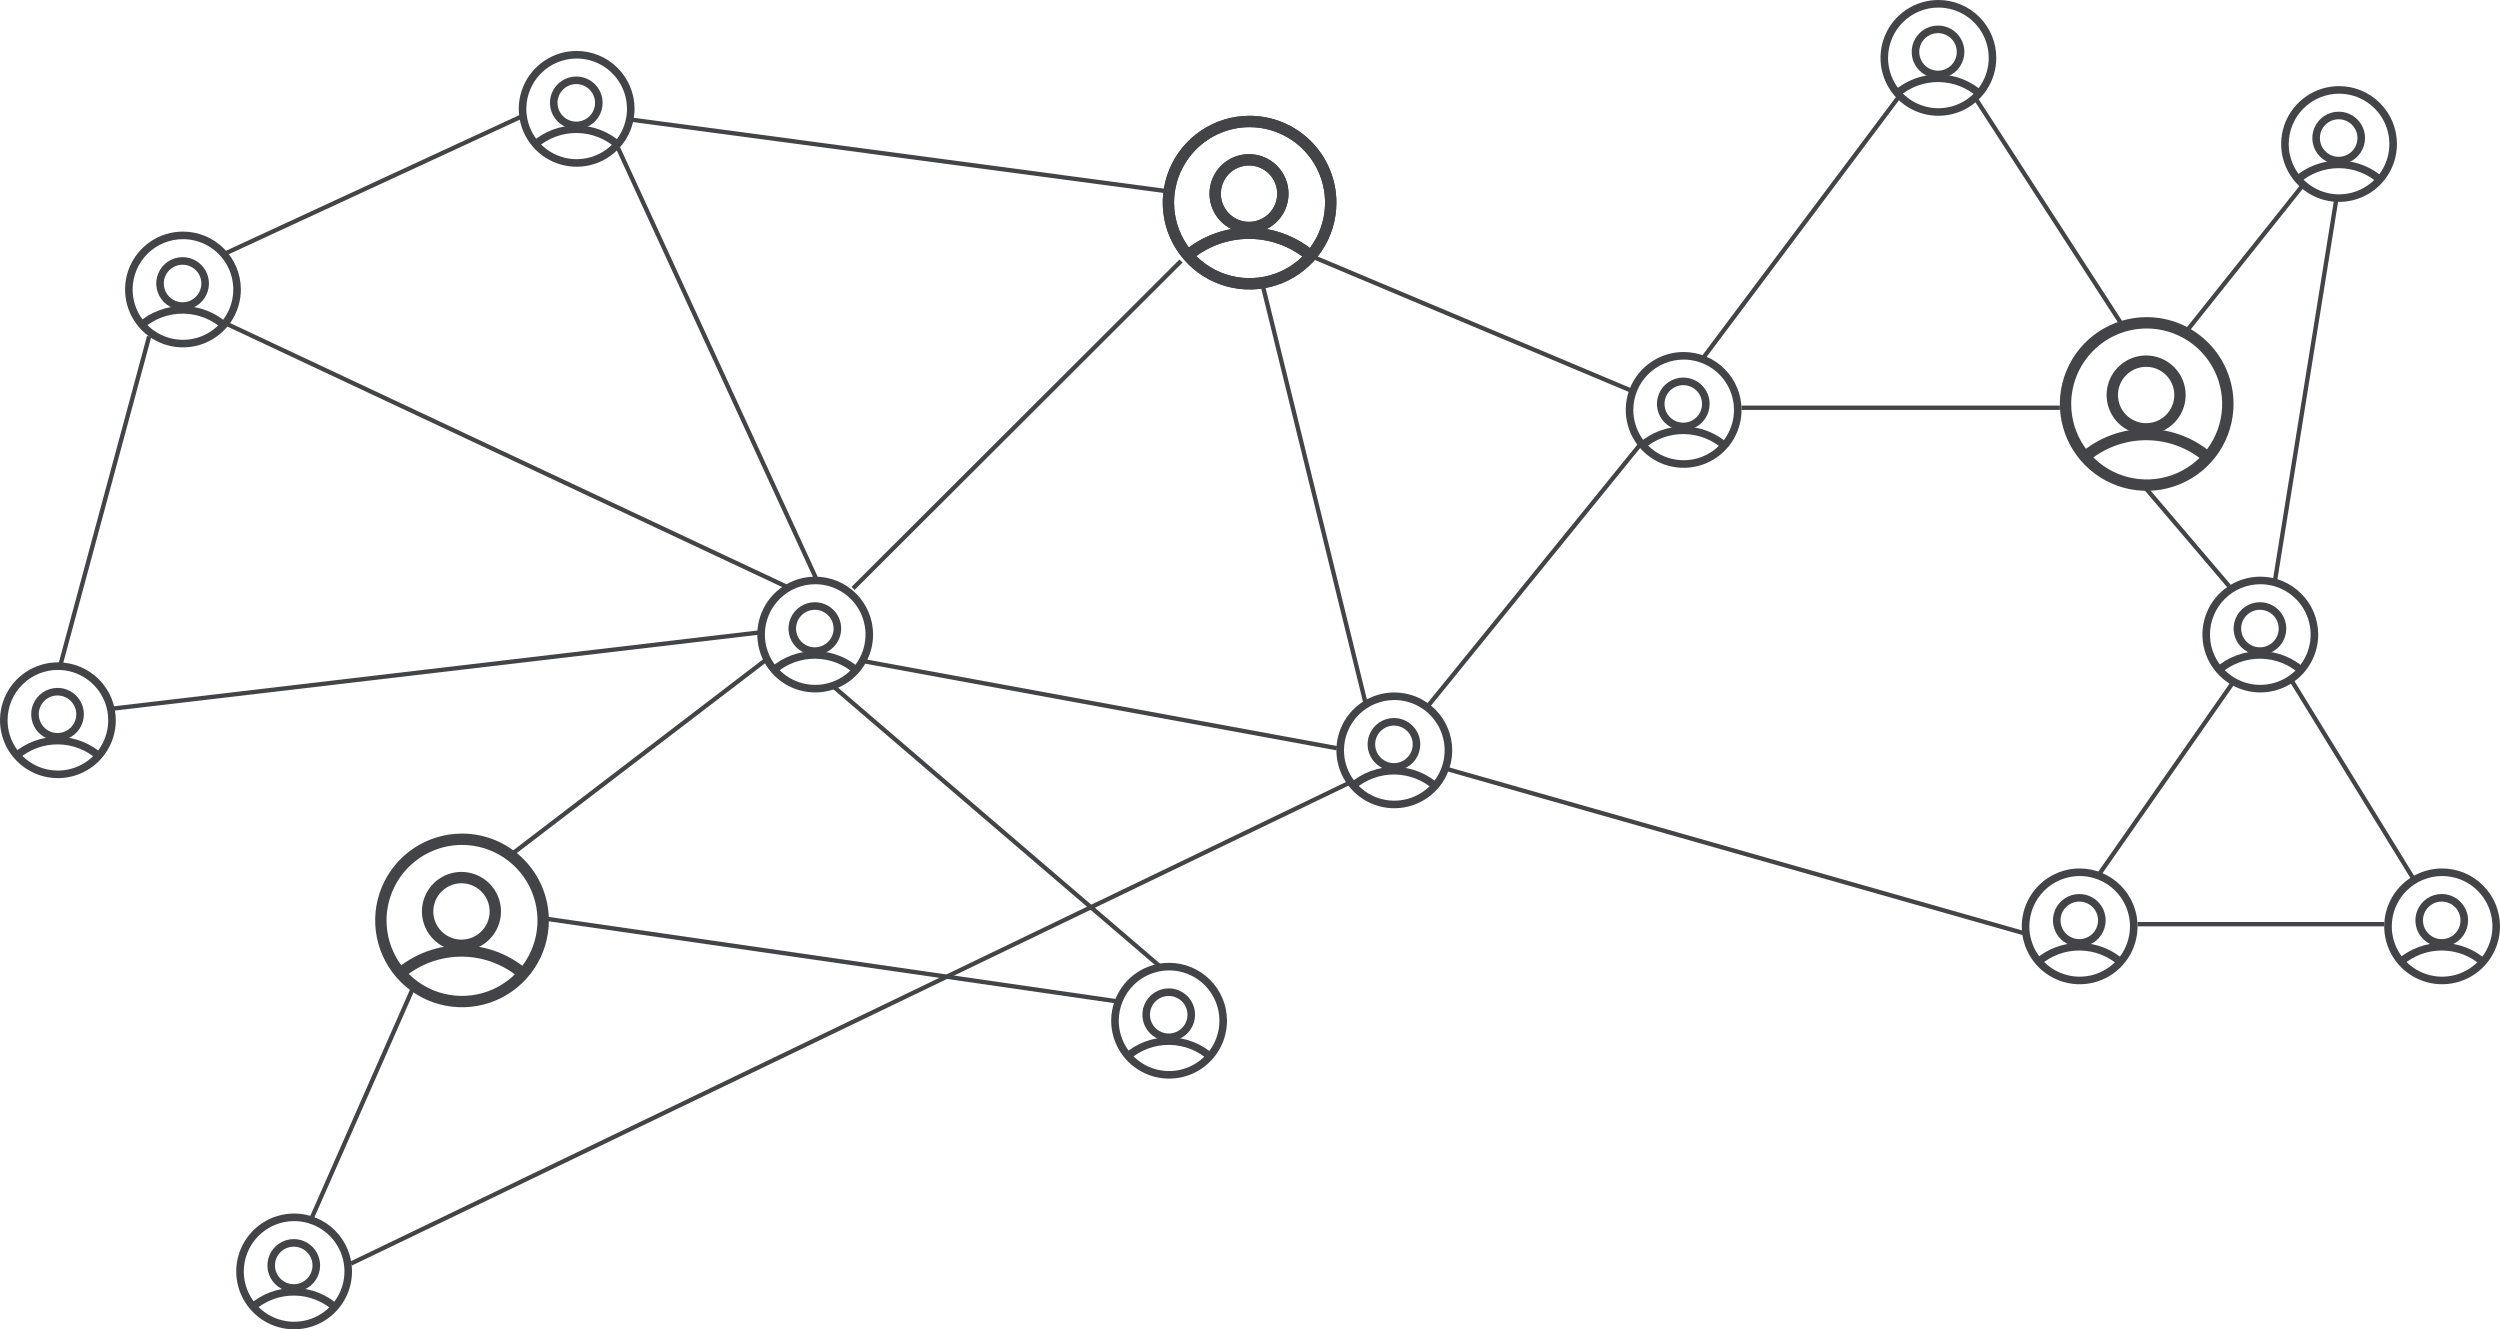 <svg width="17272" height="9184" viewBox="0 0 17272 9184" fill="none" xmlns="http://www.w3.org/2000/svg">
<path d="M9047.94 1813.99C8935.77 1710.48 8789.23 1652.19 8636.61 1650.36C8483.99 1648.52 8336.1 1703.28 8221.48 1804.07L8169.61 1745.22C8298.77 1631.61 8465.44 1569.86 8637.44 1571.89C8809.45 1573.92 8974.61 1639.58 9101.06 1756.2L9047.94 1813.99Z" fill="#424447"/>
<path d="M8629.16 1143.37C8667.64 1143.37 8705.27 1154.79 8737.27 1176.17C8769.27 1197.55 8794.21 1227.94 8808.94 1263.5C8823.67 1299.06 8827.52 1338.19 8820.02 1375.94C8812.51 1413.68 8793.97 1448.36 8766.76 1475.57C8739.54 1502.79 8704.87 1521.32 8667.12 1528.83C8629.37 1536.34 8590.25 1532.49 8554.69 1517.76C8519.13 1503.03 8488.74 1478.09 8467.35 1446.08C8445.97 1414.08 8434.56 1376.46 8434.56 1337.97C8434.62 1286.38 8455.14 1236.92 8491.62 1200.44C8528.1 1163.96 8577.56 1143.43 8629.16 1143.37ZM8629.16 1064.91C8575.15 1064.91 8522.35 1080.92 8477.45 1110.93C8432.54 1140.93 8397.54 1183.58 8376.88 1233.47C8356.21 1283.37 8350.8 1338.27 8361.34 1391.24C8371.87 1444.21 8397.88 1492.87 8436.07 1531.06C8474.26 1569.25 8522.92 1595.25 8575.88 1605.79C8628.85 1616.33 8683.76 1610.92 8733.66 1590.25C8783.55 1569.58 8826.2 1534.58 8856.2 1489.68C8886.21 1444.77 8902.22 1391.98 8902.22 1337.97C8902.22 1265.55 8873.45 1196.09 8822.24 1144.88C8771.03 1093.67 8701.58 1064.91 8629.16 1064.91Z" fill="#424447"/>
<path d="M8633 878.467C8736.15 878.467 8836.98 909.055 8922.75 966.362C9008.51 1023.67 9075.36 1105.12 9114.83 1200.42C9154.31 1295.72 9164.63 1400.58 9144.51 1501.75C9124.39 1602.91 9074.72 1695.84 9001.78 1768.78C8928.84 1841.72 8835.91 1891.39 8734.75 1911.51C8633.58 1931.63 8528.72 1921.31 8433.42 1881.83C8338.12 1842.36 8256.67 1775.51 8199.36 1689.75C8142.05 1603.98 8111.47 1503.15 8111.47 1400C8111.62 1261.73 8166.62 1129.17 8264.39 1031.39C8362.17 933.621 8494.73 878.623 8633 878.467ZM8633 800C8514.33 800 8398.33 835.19 8299.66 901.119C8200.99 967.047 8124.08 1060.75 8078.67 1170.39C8033.26 1280.03 8021.38 1400.67 8044.53 1517.05C8067.68 1633.44 8124.82 1740.35 8208.74 1824.26C8292.65 1908.18 8399.56 1965.32 8515.95 1988.47C8632.34 2011.62 8752.97 1999.74 8862.61 1954.33C8972.25 1908.91 9065.95 1832.01 9131.88 1733.34C9197.81 1634.67 9233 1518.67 9233 1400C9233 1240.87 9169.79 1088.26 9057.27 975.736C8944.74 863.214 8792.13 800 8633 800Z" fill="#424447"/>
<path d="M9047.94 1813.99C8935.77 1710.48 8789.23 1652.19 8636.61 1650.36C8483.99 1648.52 8336.1 1703.28 8221.48 1804.07L8169.61 1745.22C8298.77 1631.61 8465.44 1569.86 8637.44 1571.89C8809.45 1573.92 8974.61 1639.58 9101.06 1756.2L9047.94 1813.99Z" fill="#424447"/>
<path d="M8629.16 1143.37C8667.64 1143.37 8705.27 1154.79 8737.27 1176.17C8769.27 1197.55 8794.21 1227.94 8808.94 1263.5C8823.67 1299.06 8827.52 1338.19 8820.02 1375.94C8812.51 1413.68 8793.97 1448.36 8766.76 1475.57C8739.54 1502.79 8704.87 1521.32 8667.12 1528.83C8629.37 1536.34 8590.25 1532.49 8554.69 1517.76C8519.13 1503.03 8488.74 1478.09 8467.35 1446.08C8445.97 1414.08 8434.56 1376.46 8434.56 1337.97C8434.62 1286.38 8455.14 1236.92 8491.62 1200.44C8528.1 1163.96 8577.56 1143.43 8629.16 1143.37ZM8629.16 1064.91C8575.15 1064.91 8522.35 1080.92 8477.45 1110.93C8432.54 1140.93 8397.54 1183.58 8376.88 1233.47C8356.21 1283.37 8350.8 1338.27 8361.34 1391.24C8371.87 1444.21 8397.88 1492.87 8436.07 1531.06C8474.26 1569.25 8522.92 1595.25 8575.88 1605.79C8628.85 1616.33 8683.76 1610.92 8733.66 1590.25C8783.55 1569.58 8826.2 1534.58 8856.2 1489.68C8886.21 1444.77 8902.22 1391.98 8902.22 1337.97C8902.22 1265.55 8873.45 1196.09 8822.24 1144.88C8771.03 1093.67 8701.58 1064.91 8629.16 1064.91Z" fill="#424447"/>
<path d="M8633 878.467C8736.15 878.467 8836.98 909.055 8922.75 966.362C9008.51 1023.67 9075.36 1105.12 9114.83 1200.42C9154.31 1295.72 9164.63 1400.58 9144.51 1501.75C9124.39 1602.91 9074.72 1695.84 9001.78 1768.78C8928.84 1841.72 8835.91 1891.39 8734.75 1911.51C8633.58 1931.63 8528.72 1921.31 8433.42 1881.83C8338.12 1842.36 8256.67 1775.51 8199.36 1689.75C8142.05 1603.98 8111.47 1503.15 8111.47 1400C8111.62 1261.73 8166.62 1129.17 8264.39 1031.39C8362.17 933.621 8494.73 878.623 8633 878.467ZM8633 800C8514.33 800 8398.33 835.19 8299.66 901.119C8200.99 967.047 8124.08 1060.75 8078.67 1170.39C8033.26 1280.03 8021.38 1400.67 8044.53 1517.05C8067.68 1633.44 8124.82 1740.35 8208.74 1824.26C8292.65 1908.18 8399.56 1965.32 8515.95 1988.47C8632.34 2011.62 8752.97 1999.74 8862.61 1954.33C8972.25 1908.91 9065.95 1832.01 9131.88 1733.34C9197.81 1634.67 9233 1518.67 9233 1400C9233 1240.87 9169.79 1088.26 9057.27 975.736C8944.74 863.214 8792.13 800 8633 800Z" fill="#424447"/>
<path d="M9909.62 5460C9834.84 5390.99 9737.15 5352.13 9635.41 5350.9C9533.66 5349.68 9435.07 5386.19 9358.65 5453.38L9324.07 5414.14C9410.18 5338.41 9521.29 5297.24 9635.96 5298.59C9750.63 5299.95 9860.74 5343.72 9945.04 5421.47L9909.62 5460Z" fill="#424447"/>
<path d="M9630.44 5012.92C9656.1 5012.92 9681.18 5020.52 9702.51 5034.78C9723.85 5049.03 9740.48 5069.3 9750.29 5093C9760.11 5116.71 9762.68 5142.79 9757.68 5167.96C9752.67 5193.12 9740.32 5216.24 9722.17 5234.38C9704.03 5252.53 9680.91 5264.88 9655.75 5269.89C9630.58 5274.89 9604.5 5272.32 9580.79 5262.51C9557.09 5252.69 9536.82 5236.06 9522.57 5214.72C9508.31 5193.39 9500.71 5168.31 9500.71 5142.65C9500.75 5108.25 9514.43 5075.28 9538.75 5050.96C9563.07 5026.64 9596.04 5012.96 9630.44 5012.92ZM9630.44 4960.6C9594.43 4960.6 9559.24 4971.28 9529.3 4991.28C9499.36 5011.29 9476.03 5039.72 9462.25 5072.98C9448.47 5106.25 9444.87 5142.85 9451.89 5178.16C9458.92 5213.48 9476.25 5245.91 9501.71 5271.37C9527.17 5296.83 9559.61 5314.17 9594.92 5321.19C9630.24 5328.22 9666.84 5324.61 9700.1 5310.83C9733.37 5297.06 9761.8 5273.72 9781.8 5243.79C9801.8 5213.85 9812.48 5178.65 9812.48 5142.65C9812.48 5094.37 9793.3 5048.06 9759.16 5013.92C9725.02 4979.78 9678.72 4960.6 9630.44 4960.6Z" fill="#424447"/>
<path d="M9633 4836.31C9701.77 4836.31 9768.99 4856.7 9826.17 4894.91C9883.34 4933.11 9927.91 4987.41 9954.22 5050.95C9980.54 5114.48 9987.42 5184.39 9974.01 5251.83C9960.59 5319.28 9927.48 5381.23 9878.85 5429.85C9830.23 5478.48 9768.28 5511.59 9700.83 5525.01C9633.39 5538.42 9563.48 5531.54 9499.94 5505.22C9436.41 5478.91 9382.11 5434.34 9343.91 5377.17C9305.7 5319.99 9285.31 5252.77 9285.31 5184C9285.41 5091.82 9322.08 5003.44 9387.26 4938.26C9452.44 4873.08 9540.82 4836.42 9633 4836.31ZM9633 4784C9553.89 4784 9476.55 4807.46 9410.77 4851.41C9344.99 4895.37 9293.72 4957.84 9263.45 5030.93C9233.17 5104.02 9225.25 5184.44 9240.69 5262.04C9256.12 5339.63 9294.22 5410.9 9350.16 5466.84C9406.1 5522.78 9477.37 5560.88 9554.96 5576.31C9632.56 5591.75 9712.98 5583.83 9786.07 5553.55C9859.16 5523.28 9921.63 5472.01 9965.59 5406.23C10009.5 5340.45 10033 5263.11 10033 5184C10033 5077.91 9990.86 4976.17 9915.84 4901.16C9840.83 4826.14 9739.09 4784 9633 4784Z" fill="#424447"/>
<path d="M5908.62 4660C5833.84 4590.99 5736.15 4552.13 5634.41 4550.9C5532.66 4549.68 5434.07 4586.19 5357.65 4653.38L5323.07 4614.14C5409.18 4538.41 5520.29 4497.24 5634.96 4498.59C5749.63 4499.95 5859.74 4543.72 5944.04 4621.47L5908.62 4660Z" fill="#424447"/>
<path d="M5629.44 4212.92C5655.1 4212.92 5680.18 4220.52 5701.51 4234.78C5722.85 4249.03 5739.48 4269.3 5749.29 4293C5759.11 4316.71 5761.68 4342.79 5756.68 4367.96C5751.67 4393.12 5739.32 4416.24 5721.17 4434.38C5703.03 4452.53 5679.91 4464.88 5654.75 4469.89C5629.58 4474.89 5603.5 4472.32 5579.79 4462.51C5556.09 4452.69 5535.82 4436.06 5521.57 4414.72C5507.31 4393.39 5499.71 4368.31 5499.71 4342.65C5499.75 4308.25 5513.43 4275.28 5537.75 4250.96C5562.07 4226.64 5595.04 4212.96 5629.44 4212.92ZM5629.44 4160.6C5593.43 4160.6 5558.24 4171.28 5528.3 4191.28C5498.36 4211.29 5475.03 4239.72 5461.25 4272.98C5447.47 4306.25 5443.87 4342.85 5450.89 4378.16C5457.92 4413.48 5475.25 4445.91 5500.71 4471.37C5526.17 4496.83 5558.61 4514.17 5593.92 4521.19C5629.24 4528.22 5665.84 4524.61 5699.1 4510.83C5732.37 4497.06 5760.8 4473.72 5780.8 4443.79C5800.8 4413.85 5811.48 4378.65 5811.48 4342.65C5811.48 4294.37 5792.3 4248.06 5758.16 4213.92C5724.02 4179.78 5677.72 4160.6 5629.44 4160.6Z" fill="#424447"/>
<path d="M5632 4036.31C5700.77 4036.31 5767.99 4056.7 5825.17 4094.91C5882.34 4133.11 5926.91 4187.41 5953.22 4250.95C5979.54 4314.48 5986.42 4384.39 5973.01 4451.83C5959.59 4519.28 5926.48 4581.23 5877.85 4629.85C5829.23 4678.48 5767.28 4711.59 5699.83 4725.01C5632.39 4738.42 5562.48 4731.54 5498.94 4705.22C5435.41 4678.91 5381.11 4634.34 5342.91 4577.17C5304.7 4519.99 5284.31 4452.77 5284.31 4384C5284.41 4291.82 5321.08 4203.44 5386.26 4138.26C5451.44 4073.08 5539.82 4036.42 5632 4036.31ZM5632 3984C5552.89 3984 5475.55 4007.46 5409.77 4051.41C5343.99 4095.37 5292.72 4157.84 5262.45 4230.93C5232.17 4304.02 5224.25 4384.44 5239.69 4462.04C5255.12 4539.63 5293.22 4610.9 5349.16 4666.84C5405.1 4722.78 5476.37 4760.88 5553.96 4776.31C5631.56 4791.75 5711.98 4783.83 5785.07 4753.55C5858.16 4723.28 5920.63 4672.01 5964.59 4606.23C6008.54 4540.45 6032 4463.11 6032 4384C6032 4277.91 5989.86 4176.17 5914.84 4101.16C5839.83 4026.14 5738.09 3984 5632 3984Z" fill="#424447"/>
<path d="M11908.6 3108C11833.8 3038.99 11736.2 3000.13 11634.4 2998.9C11532.7 2997.68 11434.1 3034.19 11357.7 3101.38L11323.1 3062.14C11409.2 2986.41 11520.3 2945.24 11635 2946.59C11749.6 2947.95 11859.7 2991.72 11944 3069.47L11908.6 3108Z" fill="#424447"/>
<path d="M11629.4 2660.92C11655.1 2660.92 11680.2 2668.52 11701.5 2682.78C11722.8 2697.03 11739.5 2717.3 11749.3 2741C11759.1 2764.71 11761.7 2790.79 11756.7 2815.96C11751.7 2841.12 11739.3 2864.24 11721.2 2882.38C11703 2900.53 11679.9 2912.88 11654.7 2917.89C11629.6 2922.89 11603.5 2920.32 11579.8 2910.51C11556.1 2900.69 11535.8 2884.06 11521.6 2862.72C11507.3 2841.39 11499.7 2816.31 11499.7 2790.65C11499.7 2756.25 11513.4 2723.28 11537.7 2698.96C11562.1 2674.64 11595 2660.96 11629.4 2660.92ZM11629.4 2608.6C11593.4 2608.6 11558.2 2619.28 11528.3 2639.28C11498.4 2659.29 11475 2687.72 11461.3 2720.98C11447.5 2754.25 11443.9 2790.85 11450.9 2826.16C11457.9 2861.48 11475.3 2893.91 11500.7 2919.37C11526.2 2944.83 11558.6 2962.17 11593.9 2969.19C11629.2 2976.22 11665.8 2972.61 11699.1 2958.83C11732.4 2945.06 11760.8 2921.72 11780.8 2891.79C11800.8 2861.85 11811.5 2826.65 11811.5 2790.65C11811.5 2742.37 11792.3 2696.06 11758.2 2661.92C11724 2627.78 11677.7 2608.6 11629.4 2608.6Z" fill="#424447"/>
<path d="M11632 2484.31C11700.8 2484.31 11768 2504.7 11825.2 2542.91C11882.3 2581.11 11926.9 2635.41 11953.2 2698.95C11979.5 2762.48 11986.4 2832.39 11973 2899.83C11959.6 2967.28 11926.5 3029.23 11877.9 3077.85C11829.2 3126.48 11767.3 3159.59 11699.8 3173.01C11632.4 3186.42 11562.5 3179.54 11498.9 3153.22C11435.4 3126.91 11381.1 3082.34 11342.9 3025.17C11304.7 2967.99 11284.3 2900.77 11284.3 2832C11284.4 2739.82 11321.1 2651.44 11386.3 2586.26C11451.4 2521.08 11539.8 2484.42 11632 2484.31ZM11632 2432C11552.9 2432 11475.6 2455.46 11409.8 2499.41C11344 2543.37 11292.7 2605.84 11262.4 2678.93C11232.2 2752.02 11224.3 2832.44 11239.7 2910.04C11255.1 2987.63 11293.2 3058.9 11349.2 3114.84C11405.1 3170.78 11476.4 3208.88 11554 3224.31C11631.6 3239.75 11712 3231.83 11785.1 3201.55C11858.2 3171.28 11920.6 3120.01 11964.6 3054.23C12008.5 2988.45 12032 2911.11 12032 2832C12032 2725.91 11989.9 2624.17 11914.8 2549.16C11839.8 2474.14 11738.1 2432 11632 2432Z" fill="#424447"/>
<line x1="5893.4" y1="4065.38" x2="8159.4" y2="1803.38" stroke="#424447" stroke-width="30"/>
<line x1="5946.71" y1="4564.25" x2="9235.71" y2="5169.25" stroke="#424447" stroke-width="30"/>
<line x1="9848.35" y1="4898.55" x2="11332.4" y2="3070.55" stroke="#424447" stroke-width="30"/>
<line x1="9041.81" y1="1762.17" x2="11277.8" y2="2702.17" stroke="#424447" stroke-width="30"/>
<line x1="8718.56" y1="1950.41" x2="9439.56" y2="4878.41" stroke="#424447" stroke-width="30"/>
<path d="M13668.6 675.996C13593.8 606.99 13496.2 568.127 13394.4 566.905C13292.7 565.683 13194.1 602.189 13117.7 669.379L13083.1 630.145C13169.2 554.405 13280.3 513.24 13395 514.593C13509.6 515.945 13619.7 559.719 13704 637.469L13668.6 675.996Z" fill="#424447"/>
<path d="M13389.4 228.915C13415.1 228.915 13440.2 236.524 13461.5 250.779C13482.8 265.034 13499.5 285.296 13509.3 309.001C13519.1 332.707 13521.7 358.792 13516.7 383.957C13511.7 409.123 13499.3 432.239 13481.2 450.382C13463 468.526 13439.9 480.882 13414.7 485.888C13389.6 490.893 13363.5 488.324 13339.8 478.505C13316.1 468.686 13295.8 452.058 13281.6 430.723C13267.3 409.389 13259.7 384.306 13259.7 358.648C13259.7 324.253 13273.4 291.28 13297.7 266.959C13322.1 242.638 13355 228.957 13389.4 228.915ZM13389.4 176.604C13353.4 176.604 13318.2 187.28 13288.3 207.284C13258.4 227.287 13235 255.718 13221.3 288.982C13207.5 322.247 13203.9 358.85 13210.9 394.163C13217.9 429.476 13235.3 461.913 13260.7 487.372C13286.2 512.832 13318.6 530.17 13353.9 537.194C13389.2 544.218 13425.8 540.613 13459.1 526.835C13492.4 513.056 13520.8 489.723 13540.8 459.786C13560.8 429.849 13571.5 394.653 13571.5 358.648C13571.5 310.367 13552.3 264.063 13518.2 229.923C13484 195.783 13437.7 176.604 13389.4 176.604Z" fill="#424447"/>
<path d="M13392 52.312C13460.8 52.312 13528 72.703 13585.2 110.908C13642.3 149.112 13686.9 203.414 13713.2 266.945C13739.5 330.477 13746.4 400.386 13733 467.831C13719.6 535.276 13686.5 597.228 13637.9 645.853C13589.2 694.478 13527.3 727.592 13459.8 741.008C13392.4 754.423 13322.5 747.538 13258.9 721.223C13195.4 694.907 13141.1 650.343 13102.9 593.166C13064.7 535.989 13044.3 468.766 13044.3 400C13044.4 307.819 13081.1 219.444 13146.3 154.262C13211.4 89.08 13299.8 52.415 13392 52.312ZM13392 0C13312.9 0 13235.6 23.46 13169.8 67.412C13104 111.365 13052.7 173.836 13022.4 246.927C12992.2 320.017 12984.3 400.444 12999.7 478.036C13015.1 555.629 13053.2 626.902 13109.2 682.843C13165.1 738.784 13236.4 776.88 13314 792.314C13391.6 807.748 13472 799.827 13545.1 769.552C13618.2 739.277 13680.6 688.008 13724.6 622.228C13768.5 556.448 13792 479.113 13792 400C13792 293.913 13749.9 192.172 13674.8 117.157C13599.8 42.143 13498.1 0 13392 0Z" fill="#424447"/>
<path d="M16436.6 1271C16361.8 1201.99 16264.2 1163.13 16162.4 1161.9C16060.7 1160.68 15962.1 1197.19 15885.7 1264.38L15851.1 1225.14C15937.2 1149.41 16048.3 1108.24 16163 1109.59C16277.6 1110.95 16387.7 1154.72 16472 1232.47L16436.6 1271Z" fill="#424447"/>
<path d="M16157.4 823.915C16183.1 823.915 16208.2 831.524 16229.5 845.779C16250.8 860.034 16267.5 880.296 16277.3 904.001C16287.1 927.707 16289.7 953.792 16284.7 978.957C16279.7 1004.12 16267.3 1027.24 16249.2 1045.38C16231 1063.53 16207.9 1075.88 16182.7 1080.89C16157.6 1085.89 16131.5 1083.32 16107.8 1073.51C16084.1 1063.69 16063.8 1047.06 16049.6 1025.72C16035.3 1004.39 16027.7 979.306 16027.7 953.648C16027.7 919.253 16041.4 886.28 16065.7 861.959C16090.1 837.638 16123 823.957 16157.4 823.915ZM16157.4 771.604C16121.4 771.604 16086.2 782.28 16056.3 802.284C16026.4 822.287 16003 850.718 15989.3 883.982C15975.5 917.247 15971.9 953.85 15978.9 989.163C15985.9 1024.48 16003.3 1056.91 16028.7 1082.37C16054.2 1107.83 16086.6 1125.17 16121.9 1132.19C16157.2 1139.22 16193.8 1135.61 16227.1 1121.83C16260.4 1108.06 16288.8 1084.72 16308.8 1054.79C16328.8 1024.85 16339.5 989.653 16339.5 953.648C16339.5 905.367 16320.3 859.063 16286.2 824.923C16252 790.783 16205.7 771.604 16157.4 771.604Z" fill="#424447"/>
<path d="M16160 647.312C16228.8 647.312 16296 667.703 16353.2 705.908C16410.3 744.112 16454.9 798.414 16481.2 861.945C16507.5 925.477 16514.4 995.386 16501 1062.83C16487.6 1130.28 16454.5 1192.23 16405.9 1240.85C16357.2 1289.48 16295.3 1322.59 16227.8 1336.01C16160.4 1349.42 16090.5 1342.54 16026.9 1316.22C15963.4 1289.91 15909.1 1245.34 15870.9 1188.17C15832.7 1130.99 15812.3 1063.77 15812.3 995C15812.4 902.819 15849.1 814.444 15914.3 749.262C15979.4 684.08 16067.8 647.415 16160 647.312ZM16160 595C16080.9 595 16003.6 618.46 15937.8 662.412C15872 706.365 15820.7 768.836 15790.4 841.927C15760.2 915.017 15752.3 995.444 15767.7 1073.04C15783.1 1150.63 15821.2 1221.9 15877.2 1277.84C15933.1 1333.78 16004.4 1371.88 16082 1387.31C16159.6 1402.75 16240 1394.83 16313.1 1364.55C16386.2 1334.28 16448.6 1283.01 16492.6 1217.23C16536.5 1151.45 16560 1074.11 16560 995C16560 888.913 16517.9 787.172 16442.8 712.157C16367.8 637.143 16266.1 595 16160 595Z" fill="#424447"/>
<path d="M15892.6 4660C15817.8 4590.99 15720.2 4552.13 15618.4 4550.9C15516.7 4549.68 15418.1 4586.19 15341.7 4653.38L15307.1 4614.14C15393.2 4538.41 15504.3 4497.24 15619 4498.59C15733.6 4499.95 15843.7 4543.72 15928 4621.47L15892.6 4660Z" fill="#424447"/>
<path d="M15613.4 4212.92C15639.1 4212.92 15664.2 4220.52 15685.5 4234.78C15706.8 4249.03 15723.5 4269.3 15733.3 4293C15743.1 4316.71 15745.7 4342.79 15740.7 4367.96C15735.7 4393.12 15723.3 4416.24 15705.2 4434.38C15687 4452.53 15663.9 4464.88 15638.7 4469.89C15613.6 4474.89 15587.5 4472.32 15563.8 4462.51C15540.1 4452.69 15519.8 4436.06 15505.6 4414.72C15491.3 4393.39 15483.7 4368.31 15483.7 4342.65C15483.7 4308.25 15497.4 4275.28 15521.7 4250.96C15546.1 4226.64 15579 4212.96 15613.4 4212.92ZM15613.4 4160.6C15577.4 4160.6 15542.2 4171.28 15512.3 4191.28C15482.4 4211.29 15459 4239.72 15445.3 4272.98C15431.5 4306.25 15427.9 4342.85 15434.9 4378.16C15441.9 4413.48 15459.3 4445.91 15484.7 4471.37C15510.2 4496.83 15542.6 4514.17 15577.9 4521.19C15613.2 4528.22 15649.8 4524.61 15683.1 4510.83C15716.4 4497.06 15744.8 4473.72 15764.8 4443.79C15784.8 4413.85 15795.5 4378.65 15795.5 4342.65C15795.5 4294.37 15776.3 4248.06 15742.2 4213.92C15708 4179.78 15661.7 4160.6 15613.4 4160.6Z" fill="#424447"/>
<path d="M15616 4036.31C15684.8 4036.31 15752 4056.7 15809.2 4094.91C15866.3 4133.11 15910.9 4187.41 15937.2 4250.95C15963.5 4314.48 15970.4 4384.39 15957 4451.83C15943.6 4519.28 15910.5 4581.23 15861.9 4629.85C15813.2 4678.48 15751.3 4711.59 15683.8 4725.01C15616.4 4738.42 15546.5 4731.54 15482.9 4705.22C15419.4 4678.91 15365.1 4634.34 15326.9 4577.17C15288.7 4519.99 15268.3 4452.77 15268.3 4384C15268.4 4291.82 15305.1 4203.44 15370.3 4138.26C15435.4 4073.08 15523.8 4036.42 15616 4036.31ZM15616 3984C15536.9 3984 15459.6 4007.46 15393.8 4051.41C15328 4095.37 15276.7 4157.84 15246.4 4230.93C15216.2 4304.02 15208.3 4384.44 15223.7 4462.04C15239.1 4539.63 15277.2 4610.9 15333.2 4666.84C15389.1 4722.78 15460.4 4760.88 15538 4776.31C15615.6 4791.75 15696 4783.83 15769.1 4753.55C15842.2 4723.28 15904.6 4672.01 15948.6 4606.23C15992.5 4540.45 16016 4463.11 16016 4384C16016 4277.91 15973.9 4176.17 15898.8 4101.16C15823.8 4026.14 15722.1 3984 15616 3984Z" fill="#424447"/>
<path d="M15245.9 3204.99C15133.8 3101.48 14987.2 3043.19 14834.6 3041.36C14682 3039.52 14534.1 3094.28 14419.5 3195.07L14367.6 3136.22C14496.8 3022.61 14663.4 2960.86 14835.4 2962.89C15007.4 2964.92 15172.6 3030.58 15299.1 3147.2L15245.9 3204.99Z" fill="#424447"/>
<path d="M14827.2 2534.37C14865.6 2534.37 14903.3 2545.79 14935.3 2567.17C14967.3 2588.55 14992.2 2618.94 15006.9 2654.5C15021.7 2690.06 15025.5 2729.19 15018 2766.94C15010.5 2804.68 14992 2839.36 14964.8 2866.57C14937.5 2893.79 14902.9 2912.32 14865.1 2919.83C14827.4 2927.34 14788.2 2923.49 14752.7 2908.76C14717.1 2894.03 14686.7 2869.09 14665.4 2837.08C14644 2805.08 14632.6 2767.46 14632.6 2728.97C14632.6 2677.38 14653.1 2627.92 14689.6 2591.44C14726.1 2554.96 14775.6 2534.43 14827.2 2534.37ZM14827.2 2455.91C14773.1 2455.91 14720.4 2471.92 14675.4 2501.93C14630.5 2531.93 14595.5 2574.58 14574.9 2624.47C14554.2 2674.37 14548.8 2729.27 14559.3 2782.24C14569.9 2835.21 14595.9 2883.87 14634.1 2922.06C14672.3 2960.25 14720.9 2986.25 14773.9 2996.79C14826.9 3007.33 14881.8 3001.92 14931.7 2981.25C14981.6 2960.58 15024.2 2925.58 15054.2 2880.68C15084.2 2835.77 15100.2 2782.98 15100.2 2728.97C15100.2 2656.55 15071.5 2587.09 15020.2 2535.88C14969 2484.67 14899.6 2455.91 14827.2 2455.91Z" fill="#424447"/>
<path d="M14831 2269.47C14934.2 2269.47 15035 2300.05 15120.7 2357.36C15206.5 2414.67 15273.4 2496.12 15312.8 2591.42C15352.3 2686.72 15362.6 2791.58 15342.5 2892.75C15322.4 2993.91 15272.7 3086.84 15199.8 3159.78C15126.8 3232.72 15033.9 3282.39 14932.7 3302.51C14831.6 3322.63 14726.7 3312.31 14631.4 3272.83C14536.1 3233.36 14454.7 3166.51 14397.4 3080.75C14340.1 2994.98 14309.5 2894.15 14309.5 2791C14309.6 2652.73 14364.6 2520.17 14462.4 2422.39C14560.2 2324.62 14692.7 2269.62 14831 2269.47ZM14831 2191C14712.3 2191 14596.3 2226.19 14497.7 2292.12C14399 2358.05 14322.1 2451.75 14276.7 2561.39C14231.3 2671.03 14219.4 2791.67 14242.5 2908.05C14265.7 3024.44 14322.8 3131.35 14406.7 3215.26C14490.6 3299.18 14597.6 3356.32 14713.9 3379.47C14830.3 3402.62 14951 3390.74 15060.6 3345.33C15170.2 3299.91 15264 3223.01 15329.9 3124.34C15395.8 3025.67 15431 2909.67 15431 2791C15431 2631.87 15367.8 2479.26 15255.3 2366.74C15142.7 2254.21 14990.1 2191 14831 2191Z" fill="#424447"/>
<path d="M14644.6 6676C14569.8 6606.99 14472.2 6568.13 14370.4 6566.9C14268.7 6565.68 14170.1 6602.19 14093.7 6669.38L14059.1 6630.14C14145.2 6554.41 14256.3 6513.24 14371 6514.59C14485.6 6515.95 14595.7 6559.72 14680 6637.47L14644.6 6676Z" fill="#424447"/>
<path d="M14365.4 6228.92C14391.1 6228.92 14416.2 6236.52 14437.5 6250.78C14458.8 6265.03 14475.5 6285.3 14485.3 6309C14495.1 6332.71 14497.7 6358.79 14492.7 6383.96C14487.7 6409.12 14475.3 6432.24 14457.2 6450.38C14439 6468.53 14415.9 6480.88 14390.7 6485.89C14365.6 6490.89 14339.5 6488.32 14315.8 6478.51C14292.1 6468.69 14271.8 6452.06 14257.6 6430.72C14243.3 6409.39 14235.7 6384.31 14235.7 6358.65C14235.7 6324.25 14249.4 6291.28 14273.7 6266.96C14298.1 6242.64 14331 6228.96 14365.4 6228.92ZM14365.4 6176.6C14329.4 6176.6 14294.2 6187.28 14264.3 6207.28C14234.4 6227.29 14211 6255.72 14197.3 6288.98C14183.5 6322.25 14179.9 6358.85 14186.9 6394.16C14193.9 6429.48 14211.3 6461.91 14236.7 6487.37C14262.2 6512.83 14294.6 6530.17 14329.9 6537.19C14365.2 6544.22 14401.8 6540.61 14435.1 6526.83C14468.4 6513.06 14496.8 6489.72 14516.8 6459.79C14536.8 6429.85 14547.5 6394.65 14547.5 6358.65C14547.5 6310.37 14528.3 6264.06 14494.2 6229.92C14460 6195.78 14413.7 6176.6 14365.4 6176.6Z" fill="#424447"/>
<path d="M14368 6052.31C14436.8 6052.31 14504 6072.7 14561.2 6110.91C14618.3 6149.11 14662.9 6203.41 14689.2 6266.95C14715.5 6330.48 14722.4 6400.39 14709 6467.83C14695.6 6535.28 14662.5 6597.23 14613.9 6645.85C14565.2 6694.48 14503.3 6727.59 14435.8 6741.01C14368.4 6754.42 14298.5 6747.54 14234.9 6721.22C14171.4 6694.91 14117.1 6650.34 14078.9 6593.17C14040.7 6535.99 14020.3 6468.77 14020.3 6400C14020.4 6307.82 14057.1 6219.44 14122.3 6154.26C14187.4 6089.08 14275.8 6052.42 14368 6052.31ZM14368 6000C14288.9 6000 14211.6 6023.46 14145.8 6067.41C14080 6111.37 14028.7 6173.84 13998.4 6246.93C13968.2 6320.02 13960.3 6400.44 13975.7 6478.04C13991.1 6555.63 14029.2 6626.9 14085.2 6682.84C14141.1 6738.78 14212.4 6776.88 14290 6792.31C14367.6 6807.75 14448 6799.83 14521.1 6769.55C14594.2 6739.28 14656.6 6688.01 14700.6 6622.23C14744.5 6556.45 14768 6479.11 14768 6400C14768 6293.91 14725.9 6192.17 14650.8 6117.16C14575.8 6042.14 14474.1 6000 14368 6000Z" fill="#424447"/>
<path d="M17148.6 6676C17073.8 6606.99 16976.2 6568.13 16874.4 6566.9C16772.7 6565.68 16674.1 6602.19 16597.7 6669.38L16563.1 6630.14C16649.2 6554.41 16760.3 6513.24 16875 6514.59C16989.6 6515.95 17099.7 6559.72 17184 6637.47L17148.6 6676Z" fill="#424447"/>
<path d="M16869.4 6228.92C16895.1 6228.92 16920.2 6236.52 16941.5 6250.78C16962.8 6265.03 16979.5 6285.3 16989.3 6309C16999.1 6332.71 17001.7 6358.79 16996.7 6383.96C16991.7 6409.12 16979.3 6432.24 16961.2 6450.38C16943 6468.53 16919.9 6480.88 16894.7 6485.89C16869.6 6490.89 16843.5 6488.32 16819.8 6478.51C16796.1 6468.69 16775.8 6452.06 16761.6 6430.72C16747.3 6409.39 16739.7 6384.31 16739.7 6358.65C16739.7 6324.25 16753.4 6291.28 16777.7 6266.96C16802.1 6242.64 16835 6228.96 16869.4 6228.92ZM16869.4 6176.6C16833.4 6176.6 16798.2 6187.28 16768.3 6207.28C16738.4 6227.29 16715 6255.72 16701.3 6288.98C16687.5 6322.25 16683.9 6358.85 16690.9 6394.16C16697.9 6429.48 16715.3 6461.91 16740.7 6487.37C16766.2 6512.83 16798.6 6530.17 16833.9 6537.19C16869.2 6544.22 16905.8 6540.61 16939.1 6526.83C16972.4 6513.06 17000.8 6489.72 17020.8 6459.79C17040.8 6429.85 17051.5 6394.65 17051.5 6358.65C17051.5 6310.37 17032.3 6264.06 16998.2 6229.92C16964 6195.78 16917.7 6176.6 16869.4 6176.6Z" fill="#424447"/>
<path d="M16872 6052.31C16940.8 6052.31 17008 6072.7 17065.2 6110.91C17122.3 6149.11 17166.9 6203.41 17193.2 6266.95C17219.5 6330.48 17226.4 6400.39 17213 6467.83C17199.6 6535.28 17166.5 6597.23 17117.9 6645.85C17069.2 6694.48 17007.3 6727.59 16939.8 6741.01C16872.4 6754.42 16802.5 6747.54 16738.9 6721.22C16675.4 6694.91 16621.1 6650.34 16582.9 6593.17C16544.7 6535.99 16524.3 6468.77 16524.3 6400C16524.4 6307.82 16561.1 6219.44 16626.3 6154.26C16691.4 6089.08 16779.8 6052.42 16872 6052.31ZM16872 6000C16792.9 6000 16715.6 6023.46 16649.8 6067.41C16584 6111.37 16532.7 6173.84 16502.4 6246.93C16472.2 6320.02 16464.3 6400.44 16479.7 6478.04C16495.1 6555.63 16533.2 6626.9 16589.2 6682.84C16645.1 6738.78 16716.4 6776.88 16794 6792.31C16871.6 6807.75 16952 6799.83 17025.1 6769.55C17098.2 6739.28 17160.6 6688.01 17204.6 6622.23C17248.5 6556.45 17272 6479.11 17272 6400C17272 6293.91 17229.9 6192.17 17154.8 6117.16C17079.8 6042.14 16978.1 6000 16872 6000Z" fill="#424447"/>
<line x1="12032" y1="2817" x2="14231" y2="2817" stroke="#424447" stroke-width="30"/>
<line x1="15088.3" y1="2310.65" x2="15924.3" y2="1261.65" stroke="#424447" stroke-width="30"/>
<line x1="15713.2" y1="4037.62" x2="16142.2" y2="1369.62" stroke="#424447" stroke-width="30"/>
<line x1="15400.6" y1="4049.72" x2="14821.6" y2="3369.72" stroke="#424447" stroke-width="30"/>
<line x1="14491.7" y1="6055.41" x2="15418.7" y2="4727.41" stroke="#424447" stroke-width="30"/>
<line x1="14768" y1="6385" x2="16472" y2="6385" stroke="#424447" stroke-width="30"/>
<line x1="16674.2" y1="6071.86" x2="15838.2" y2="4711.85" stroke="#424447" stroke-width="30"/>
<line x1="11756" y1="2487" x2="13120" y2="667.004" stroke="#424447" stroke-width="30"/>
<line x1="14667.4" y1="2254.15" x2="13651.4" y2="684.149" stroke="#424447" stroke-width="30"/>
<path d="M3606.94 6772.99C3494.77 6669.48 3348.23 6611.19 3195.61 6609.36C3042.99 6607.52 2895.1 6662.28 2780.48 6763.07L2728.61 6704.22C2857.77 6590.61 3024.44 6528.86 3196.44 6530.89C3368.45 6532.92 3533.61 6598.58 3660.06 6715.2L3606.94 6772.99Z" fill="#424447"/>
<path d="M3188.16 6102.37C3226.64 6102.37 3264.27 6113.79 3296.27 6135.17C3328.27 6156.55 3353.21 6186.94 3367.94 6222.5C3382.67 6258.06 3386.52 6297.19 3379.02 6334.94C3371.51 6372.68 3352.97 6407.36 3325.76 6434.57C3298.54 6461.79 3263.87 6480.32 3226.12 6487.83C3188.37 6495.34 3149.25 6491.49 3113.69 6476.76C3078.13 6462.03 3047.74 6437.09 3026.35 6405.08C3004.97 6373.08 2993.56 6335.46 2993.56 6296.97C2993.62 6245.38 3014.14 6195.92 3050.62 6159.44C3087.1 6122.96 3136.56 6102.43 3188.16 6102.37ZM3188.16 6023.91C3134.15 6023.91 3081.35 6039.92 3036.45 6069.93C2991.54 6099.93 2956.54 6142.58 2935.88 6192.47C2915.21 6242.37 2909.8 6297.27 2920.34 6350.24C2930.87 6403.21 2956.88 6451.87 2995.07 6490.06C3033.26 6528.25 3081.92 6554.25 3134.89 6564.79C3187.85 6575.33 3242.76 6569.92 3292.66 6549.25C3342.55 6528.58 3385.2 6493.58 3415.2 6448.68C3445.21 6403.77 3461.22 6350.98 3461.22 6296.97C3461.22 6224.55 3432.45 6155.09 3381.24 6103.88C3330.03 6052.67 3260.58 6023.91 3188.16 6023.91Z" fill="#424447"/>
<path d="M3192 5837.47C3295.15 5837.47 3395.98 5868.05 3481.75 5925.36C3567.51 5982.67 3634.36 6064.12 3673.83 6159.42C3713.31 6254.72 3723.63 6359.58 3703.51 6460.75C3683.39 6561.91 3633.72 6654.84 3560.78 6727.78C3487.84 6800.72 3394.91 6850.39 3293.75 6870.51C3192.58 6890.63 3087.72 6880.31 2992.42 6840.83C2897.12 6801.36 2815.67 6734.51 2758.36 6648.75C2701.05 6562.98 2670.47 6462.15 2670.47 6359C2670.62 6220.73 2725.62 6088.17 2823.39 5990.39C2921.17 5892.62 3053.73 5837.62 3192 5837.47ZM3192 5759C3073.33 5759 2957.33 5794.19 2858.66 5860.12C2759.99 5926.05 2683.08 6019.75 2637.67 6129.39C2592.26 6239.03 2580.38 6359.67 2603.53 6476.05C2626.68 6592.44 2683.82 6699.35 2767.74 6783.26C2851.65 6867.18 2958.56 6924.32 3074.95 6947.47C3191.34 6970.62 3311.97 6958.74 3421.61 6913.33C3531.25 6867.91 3624.95 6791.01 3690.88 6692.34C3756.81 6593.67 3792 6477.67 3792 6359C3792 6199.87 3728.79 6047.26 3616.27 5934.74C3503.74 5822.21 3351.13 5759 3192 5759Z" fill="#424447"/>
<path d="M8353.62 7328C8278.84 7258.99 8181.15 7220.13 8079.41 7218.9C7977.66 7217.68 7879.07 7254.19 7802.65 7321.38L7768.07 7282.14C7854.18 7206.41 7965.29 7165.24 8079.96 7166.59C8194.63 7167.95 8304.74 7211.72 8389.04 7289.47L8353.62 7328Z" fill="#424447"/>
<path d="M8074.44 6880.92C8100.1 6880.92 8125.18 6888.52 8146.51 6902.78C8167.85 6917.03 8184.48 6937.3 8194.29 6961C8204.11 6984.71 8206.68 7010.79 8201.68 7035.96C8196.67 7061.12 8184.32 7084.24 8166.17 7102.38C8148.03 7120.53 8124.91 7132.88 8099.75 7137.89C8074.58 7142.89 8048.5 7140.32 8024.79 7130.51C8001.09 7120.69 7980.82 7104.06 7966.57 7082.72C7952.31 7061.39 7944.71 7036.31 7944.71 7010.65C7944.75 6976.25 7958.43 6943.28 7982.75 6918.96C8007.07 6894.64 8040.04 6880.96 8074.44 6880.92ZM8074.44 6828.6C8038.43 6828.6 8003.24 6839.28 7973.3 6859.28C7943.36 6879.29 7920.03 6907.72 7906.25 6940.98C7892.47 6974.25 7888.87 7010.85 7895.89 7046.16C7902.92 7081.48 7920.25 7113.91 7945.71 7139.37C7971.17 7164.83 8003.61 7182.17 8038.92 7189.19C8074.24 7196.22 8110.84 7192.61 8144.1 7178.83C8177.37 7165.06 8205.8 7141.72 8225.8 7111.79C8245.8 7081.85 8256.48 7046.65 8256.48 7010.65C8256.48 6962.37 8237.3 6916.06 8203.16 6881.92C8169.02 6847.78 8122.72 6828.6 8074.44 6828.6Z" fill="#424447"/>
<path d="M8077 6704.31C8145.77 6704.31 8212.99 6724.7 8270.17 6762.91C8327.34 6801.11 8371.91 6855.41 8398.22 6918.95C8424.54 6982.48 8431.42 7052.39 8418.01 7119.83C8404.59 7187.28 8371.48 7249.23 8322.85 7297.85C8274.23 7346.48 8212.28 7379.59 8144.83 7393.01C8077.39 7406.42 8007.48 7399.54 7943.94 7373.22C7880.41 7346.91 7826.11 7302.34 7787.91 7245.17C7749.7 7187.99 7729.31 7120.77 7729.31 7052C7729.41 6959.82 7766.08 6871.44 7831.26 6806.26C7896.44 6741.08 7984.82 6704.42 8077 6704.31ZM8077 6652C7997.89 6652 7920.55 6675.46 7854.77 6719.41C7788.99 6763.37 7737.72 6825.84 7707.45 6898.93C7677.17 6972.02 7669.25 7052.44 7684.69 7130.04C7700.12 7207.63 7738.22 7278.9 7794.16 7334.84C7850.1 7390.78 7921.37 7428.88 7998.96 7444.31C8076.56 7459.75 8156.98 7451.83 8230.07 7421.55C8303.16 7391.28 8365.63 7340.01 8409.59 7274.23C8453.54 7208.45 8477 7131.11 8477 7052C8477 6945.91 8434.86 6844.17 8359.84 6769.16C8284.83 6694.14 8183.09 6652 8077 6652Z" fill="#424447"/>
<path d="M4260.62 1028C4185.84 958.99 4088.15 920.127 3986.41 918.905C3884.66 917.683 3786.07 954.189 3709.65 1021.38L3675.07 982.145C3761.18 906.405 3872.29 865.24 3986.96 866.593C4101.63 867.945 4211.74 911.719 4296.04 989.469L4260.62 1028Z" fill="#424447"/>
<path d="M3981.44 580.915C4007.1 580.915 4032.18 588.524 4053.51 602.779C4074.85 617.034 4091.48 637.296 4101.29 661.001C4111.11 684.707 4113.68 710.792 4108.68 735.957C4103.67 761.123 4091.32 784.239 4073.17 802.382C4055.03 820.526 4031.91 832.882 4006.75 837.888C3981.58 842.893 3955.5 840.324 3931.79 830.505C3908.09 820.686 3887.82 804.058 3873.57 782.723C3859.31 761.389 3851.71 736.306 3851.71 710.648C3851.75 676.253 3865.43 643.28 3889.75 618.959C3914.07 594.638 3947.04 580.957 3981.44 580.915ZM3981.44 528.604C3945.43 528.604 3910.24 539.28 3880.3 559.284C3850.36 579.287 3827.03 607.718 3813.25 640.982C3799.47 674.247 3795.87 710.85 3802.89 746.163C3809.92 781.476 3827.25 813.913 3852.71 839.372C3878.17 864.832 3910.61 882.17 3945.92 889.194C3981.24 896.218 4017.84 892.613 4051.1 878.835C4084.37 865.056 4112.8 841.723 4132.8 811.786C4152.8 781.849 4163.48 746.653 4163.48 710.648C4163.48 662.367 4144.3 616.063 4110.16 581.923C4076.02 547.783 4029.72 528.604 3981.44 528.604Z" fill="#424447"/>
<path d="M3984 404.312C4052.77 404.312 4119.99 424.703 4177.17 462.908C4234.34 501.112 4278.91 555.414 4305.22 618.945C4331.54 682.477 4338.42 752.386 4325.01 819.831C4311.59 887.276 4278.48 949.228 4229.85 997.853C4181.23 1046.48 4119.28 1079.59 4051.83 1093.01C3984.39 1106.42 3914.48 1099.54 3850.94 1073.22C3787.41 1046.91 3733.11 1002.34 3694.91 945.166C3656.7 887.989 3636.31 820.766 3636.31 752C3636.41 659.819 3673.08 571.444 3738.26 506.262C3803.44 441.08 3891.82 404.415 3984 404.312ZM3984 352C3904.89 352 3827.55 375.46 3761.77 419.412C3695.99 463.365 3644.72 525.836 3614.45 598.927C3584.17 672.017 3576.25 752.444 3591.69 830.036C3607.12 907.629 3645.22 978.902 3701.16 1034.84C3757.1 1090.78 3828.37 1128.88 3905.96 1144.31C3983.56 1159.75 4063.98 1151.83 4137.07 1121.55C4210.16 1091.28 4272.63 1040.01 4316.59 974.228C4360.54 908.448 4384 831.113 4384 752C4384 645.913 4341.86 544.172 4266.84 469.157C4191.83 394.143 4090.09 352 3984 352Z" fill="#424447"/>
<path d="M1540.62 2276C1465.84 2206.99 1368.15 2168.13 1266.41 2166.9C1164.66 2165.68 1066.07 2202.19 989.653 2269.38L955.074 2230.14C1041.18 2154.41 1152.29 2113.24 1266.96 2114.59C1381.63 2115.95 1491.74 2159.72 1576.04 2237.47L1540.62 2276Z" fill="#424447"/>
<path d="M1261.44 1828.92C1287.1 1828.92 1312.18 1836.52 1333.51 1850.78C1354.85 1865.03 1371.48 1885.3 1381.29 1909C1391.11 1932.71 1393.68 1958.79 1388.68 1983.96C1383.67 2009.12 1371.32 2032.24 1353.17 2050.38C1335.03 2068.53 1311.91 2080.88 1286.75 2085.89C1261.58 2090.89 1235.5 2088.32 1211.79 2078.51C1188.09 2068.69 1167.82 2052.06 1153.57 2030.72C1139.31 2009.39 1131.71 1984.31 1131.71 1958.65C1131.75 1924.25 1145.43 1891.28 1169.75 1866.96C1194.07 1842.64 1227.04 1828.96 1261.44 1828.92ZM1261.44 1776.6C1225.43 1776.6 1190.24 1787.28 1160.3 1807.28C1130.36 1827.29 1107.03 1855.72 1093.25 1888.98C1079.47 1922.25 1075.87 1958.85 1082.89 1994.16C1089.92 2029.48 1107.25 2061.91 1132.71 2087.37C1158.17 2112.83 1190.61 2130.17 1225.92 2137.19C1261.24 2144.22 1297.84 2140.61 1331.1 2126.83C1364.37 2113.06 1392.8 2089.72 1412.8 2059.79C1432.8 2029.85 1443.48 1994.65 1443.48 1958.65C1443.48 1910.37 1424.3 1864.06 1390.16 1829.92C1356.02 1795.78 1309.72 1776.6 1261.44 1776.6Z" fill="#424447"/>
<path d="M1264 1652.31C1332.77 1652.31 1399.99 1672.7 1457.17 1710.91C1514.34 1749.11 1558.91 1803.41 1585.22 1866.95C1611.54 1930.48 1618.42 2000.39 1605.01 2067.83C1591.59 2135.28 1558.48 2197.23 1509.85 2245.85C1461.23 2294.48 1399.28 2327.59 1331.83 2341.01C1264.39 2354.42 1194.48 2347.54 1130.94 2321.22C1067.41 2294.91 1013.11 2250.34 974.908 2193.17C936.703 2135.99 916.311 2068.77 916.311 2000C916.415 1907.82 953.08 1819.44 1018.26 1754.26C1083.44 1689.08 1171.82 1652.42 1264 1652.31ZM1264 1600C1184.89 1600 1107.55 1623.46 1041.77 1667.41C975.992 1711.37 924.723 1773.84 894.448 1846.93C864.173 1920.02 856.252 2000.44 871.686 2078.04C887.12 2155.63 925.217 2226.9 981.158 2282.84C1037.1 2338.78 1108.37 2376.88 1185.96 2392.31C1263.56 2407.75 1343.98 2399.83 1417.07 2369.55C1490.16 2339.28 1552.63 2288.01 1596.59 2222.23C1640.54 2156.45 1664 2079.11 1664 2000C1664 1893.91 1621.86 1792.17 1546.84 1717.16C1471.83 1642.14 1370.09 1600 1264 1600Z" fill="#424447"/>
<path d="M676.624 5252C601.844 5182.99 504.155 5144.13 402.408 5142.9C300.662 5141.68 202.069 5178.19 125.653 5245.38L91.074 5206.14C177.183 5130.41 288.291 5089.24 402.962 5090.59C517.633 5091.95 627.74 5135.72 712.039 5213.47L676.624 5252Z" fill="#424447"/>
<path d="M397.437 4804.92C423.096 4804.92 448.178 4812.52 469.512 4826.78C490.847 4841.03 507.475 4861.3 517.295 4885C527.114 4908.71 529.682 4934.79 524.676 4959.96C519.671 4985.12 507.315 5008.24 489.172 5026.38C471.029 5044.53 447.912 5056.88 422.747 5061.89C397.581 5066.89 371.497 5064.32 347.791 5054.51C324.086 5044.69 303.824 5028.06 289.568 5006.72C275.313 4985.39 267.705 4960.31 267.705 4934.65C267.747 4900.25 281.427 4867.28 305.748 4842.96C330.069 4818.64 363.042 4804.96 397.437 4804.92ZM397.437 4752.6C361.432 4752.6 326.236 4763.28 296.299 4783.28C266.362 4803.29 243.029 4831.72 229.251 4864.98C215.472 4898.25 211.867 4934.85 218.892 4970.16C225.916 5005.48 243.253 5037.91 268.713 5063.37C294.172 5088.83 326.61 5106.17 361.923 5113.19C397.236 5120.22 433.839 5116.61 467.103 5102.83C500.367 5089.06 528.798 5065.72 548.802 5035.79C568.805 5005.85 579.482 4970.65 579.482 4934.65C579.482 4886.37 560.301 4840.06 526.161 4805.92C492.021 4771.78 445.718 4752.6 397.437 4752.6Z" fill="#424447"/>
<path d="M400 4628.31C468.767 4628.31 535.988 4648.7 593.166 4686.91C650.343 4725.11 694.907 4779.41 721.222 4842.95C747.538 4906.48 754.423 4976.39 741.007 5043.83C727.591 5111.28 694.477 5173.23 645.852 5221.85C597.227 5270.48 535.276 5303.59 467.831 5317.01C400.386 5330.42 330.477 5323.54 266.945 5297.22C203.413 5270.91 149.112 5226.34 110.908 5169.17C72.703 5111.99 52.311 5044.77 52.311 4976C52.415 4883.82 89.08 4795.44 154.262 4730.26C219.443 4665.08 307.819 4628.42 400 4628.31ZM400 4576C320.888 4576 243.552 4599.46 177.772 4643.41C111.992 4687.37 60.723 4749.84 30.448 4822.93C0.173 4896.02 -7.748 4976.44 7.686 5054.04C23.12 5131.63 61.217 5202.9 117.158 5258.84C173.099 5314.78 244.372 5352.88 321.964 5368.31C399.556 5383.75 479.983 5375.83 553.073 5345.55C626.163 5315.28 688.635 5264.01 732.587 5198.23C776.54 5132.45 799.999 5055.11 799.999 4976C799.999 4869.91 757.857 4768.17 682.843 4693.16C607.828 4618.14 506.087 4576 400 4576Z" fill="#424447"/>
<path d="M2308.62 9060C2233.84 8990.99 2136.15 8952.13 2034.41 8950.9C1932.66 8949.68 1834.07 8986.19 1757.65 9053.38L1723.07 9014.14C1809.18 8938.41 1920.29 8897.24 2034.96 8898.59C2149.63 8899.95 2259.74 8943.72 2344.04 9021.47L2308.62 9060Z" fill="#424447"/>
<path d="M2029.44 8612.92C2055.1 8612.92 2080.18 8620.52 2101.51 8634.78C2122.85 8649.03 2139.48 8669.3 2149.29 8693C2159.11 8716.71 2161.68 8742.79 2156.68 8767.96C2151.67 8793.12 2139.32 8816.24 2121.17 8834.38C2103.03 8852.53 2079.91 8864.88 2054.75 8869.89C2029.58 8874.89 2003.5 8872.32 1979.79 8862.51C1956.09 8852.69 1935.82 8836.06 1921.57 8814.72C1907.31 8793.39 1899.71 8768.31 1899.71 8742.65C1899.75 8708.25 1913.43 8675.28 1937.75 8650.96C1962.07 8626.64 1995.04 8612.96 2029.44 8612.92ZM2029.44 8560.6C1993.43 8560.6 1958.24 8571.28 1928.3 8591.28C1898.36 8611.29 1875.03 8639.72 1861.25 8672.98C1847.47 8706.25 1843.87 8742.85 1850.89 8778.16C1857.92 8813.48 1875.25 8845.91 1900.71 8871.37C1926.17 8896.83 1958.61 8914.17 1993.92 8921.19C2029.24 8928.22 2065.84 8924.61 2099.1 8910.83C2132.37 8897.06 2160.8 8873.72 2180.8 8843.79C2200.8 8813.85 2211.48 8778.65 2211.48 8742.65C2211.48 8694.37 2192.3 8648.06 2158.16 8613.92C2124.02 8579.78 2077.72 8560.6 2029.44 8560.6Z" fill="#424447"/>
<path d="M2032 8436.31C2100.77 8436.31 2167.99 8456.7 2225.17 8494.91C2282.34 8533.11 2326.91 8587.41 2353.22 8650.95C2379.54 8714.48 2386.42 8784.39 2373.01 8851.83C2359.59 8919.28 2326.48 8981.23 2277.85 9029.85C2229.23 9078.48 2167.28 9111.59 2099.83 9125.01C2032.39 9138.42 1962.48 9131.54 1898.94 9105.22C1835.41 9078.91 1781.11 9034.34 1742.91 8977.17C1704.7 8919.99 1684.31 8852.77 1684.31 8784C1684.41 8691.82 1721.08 8603.44 1786.26 8538.26C1851.44 8473.08 1939.82 8436.42 2032 8436.31ZM2032 8384C1952.89 8384 1875.55 8407.46 1809.77 8451.41C1743.99 8495.37 1692.72 8557.84 1662.45 8630.93C1632.17 8704.02 1624.25 8784.44 1639.69 8862.04C1655.12 8939.63 1693.22 9010.9 1749.16 9066.84C1805.1 9122.78 1876.37 9160.88 1953.96 9176.31C2031.56 9191.75 2111.98 9183.83 2185.07 9153.55C2258.16 9123.28 2320.63 9072.01 2364.59 9006.23C2408.54 8940.45 2432 8863.11 2432 8784C2432 8677.91 2389.86 8576.17 2314.84 8501.16C2239.83 8426.14 2138.09 8384 2032 8384Z" fill="#424447"/>
<line x1="9988.11" y1="5310.57" x2="14012" y2="6455.74" stroke="#424447" stroke-width="30"/>
<line x1="3750.15" y1="6344.15" x2="7714.07" y2="6917.72" stroke="#424447" stroke-width="30"/>
<line x1="3526.89" y1="5908.08" x2="5284.89" y2="4564.08" stroke="#424447" stroke-width="30"/>
<line x1="2138.27" y1="8449.95" x2="2850.27" y2="6833.95" stroke="#424447" stroke-width="30"/>
<line x1="766.246" y1="4897.1" x2="5250.25" y2="4369.1" stroke="#424447" stroke-width="30"/>
<line x1="5745.76" y1="4732.61" x2="8013.76" y2="6676.61" stroke="#424447" stroke-width="30"/>
<line x1="1030.48" y1="2323.91" x2="411.481" y2="4615.91" stroke="#424447" stroke-width="30"/>
<line x1="1529.7" y1="1763.39" x2="3603.7" y2="804.385" stroke="#424447" stroke-width="30"/>
<line x1="1555.37" y1="2232.42" x2="5453.37" y2="4062.42" stroke="#424447" stroke-width="30"/>
<line x1="4269.63" y1="1021.73" x2="5642.63" y2="4005.73" stroke="#424447" stroke-width="30"/>
<line x1="4349.99" y1="825.132" x2="8077.99" y2="1323.13" stroke="#424447" stroke-width="30"/>
<line x1="2425.49" y1="8729.49" x2="9318.27" y2="5410.11" stroke="#424447" stroke-width="30"/>
</svg>
